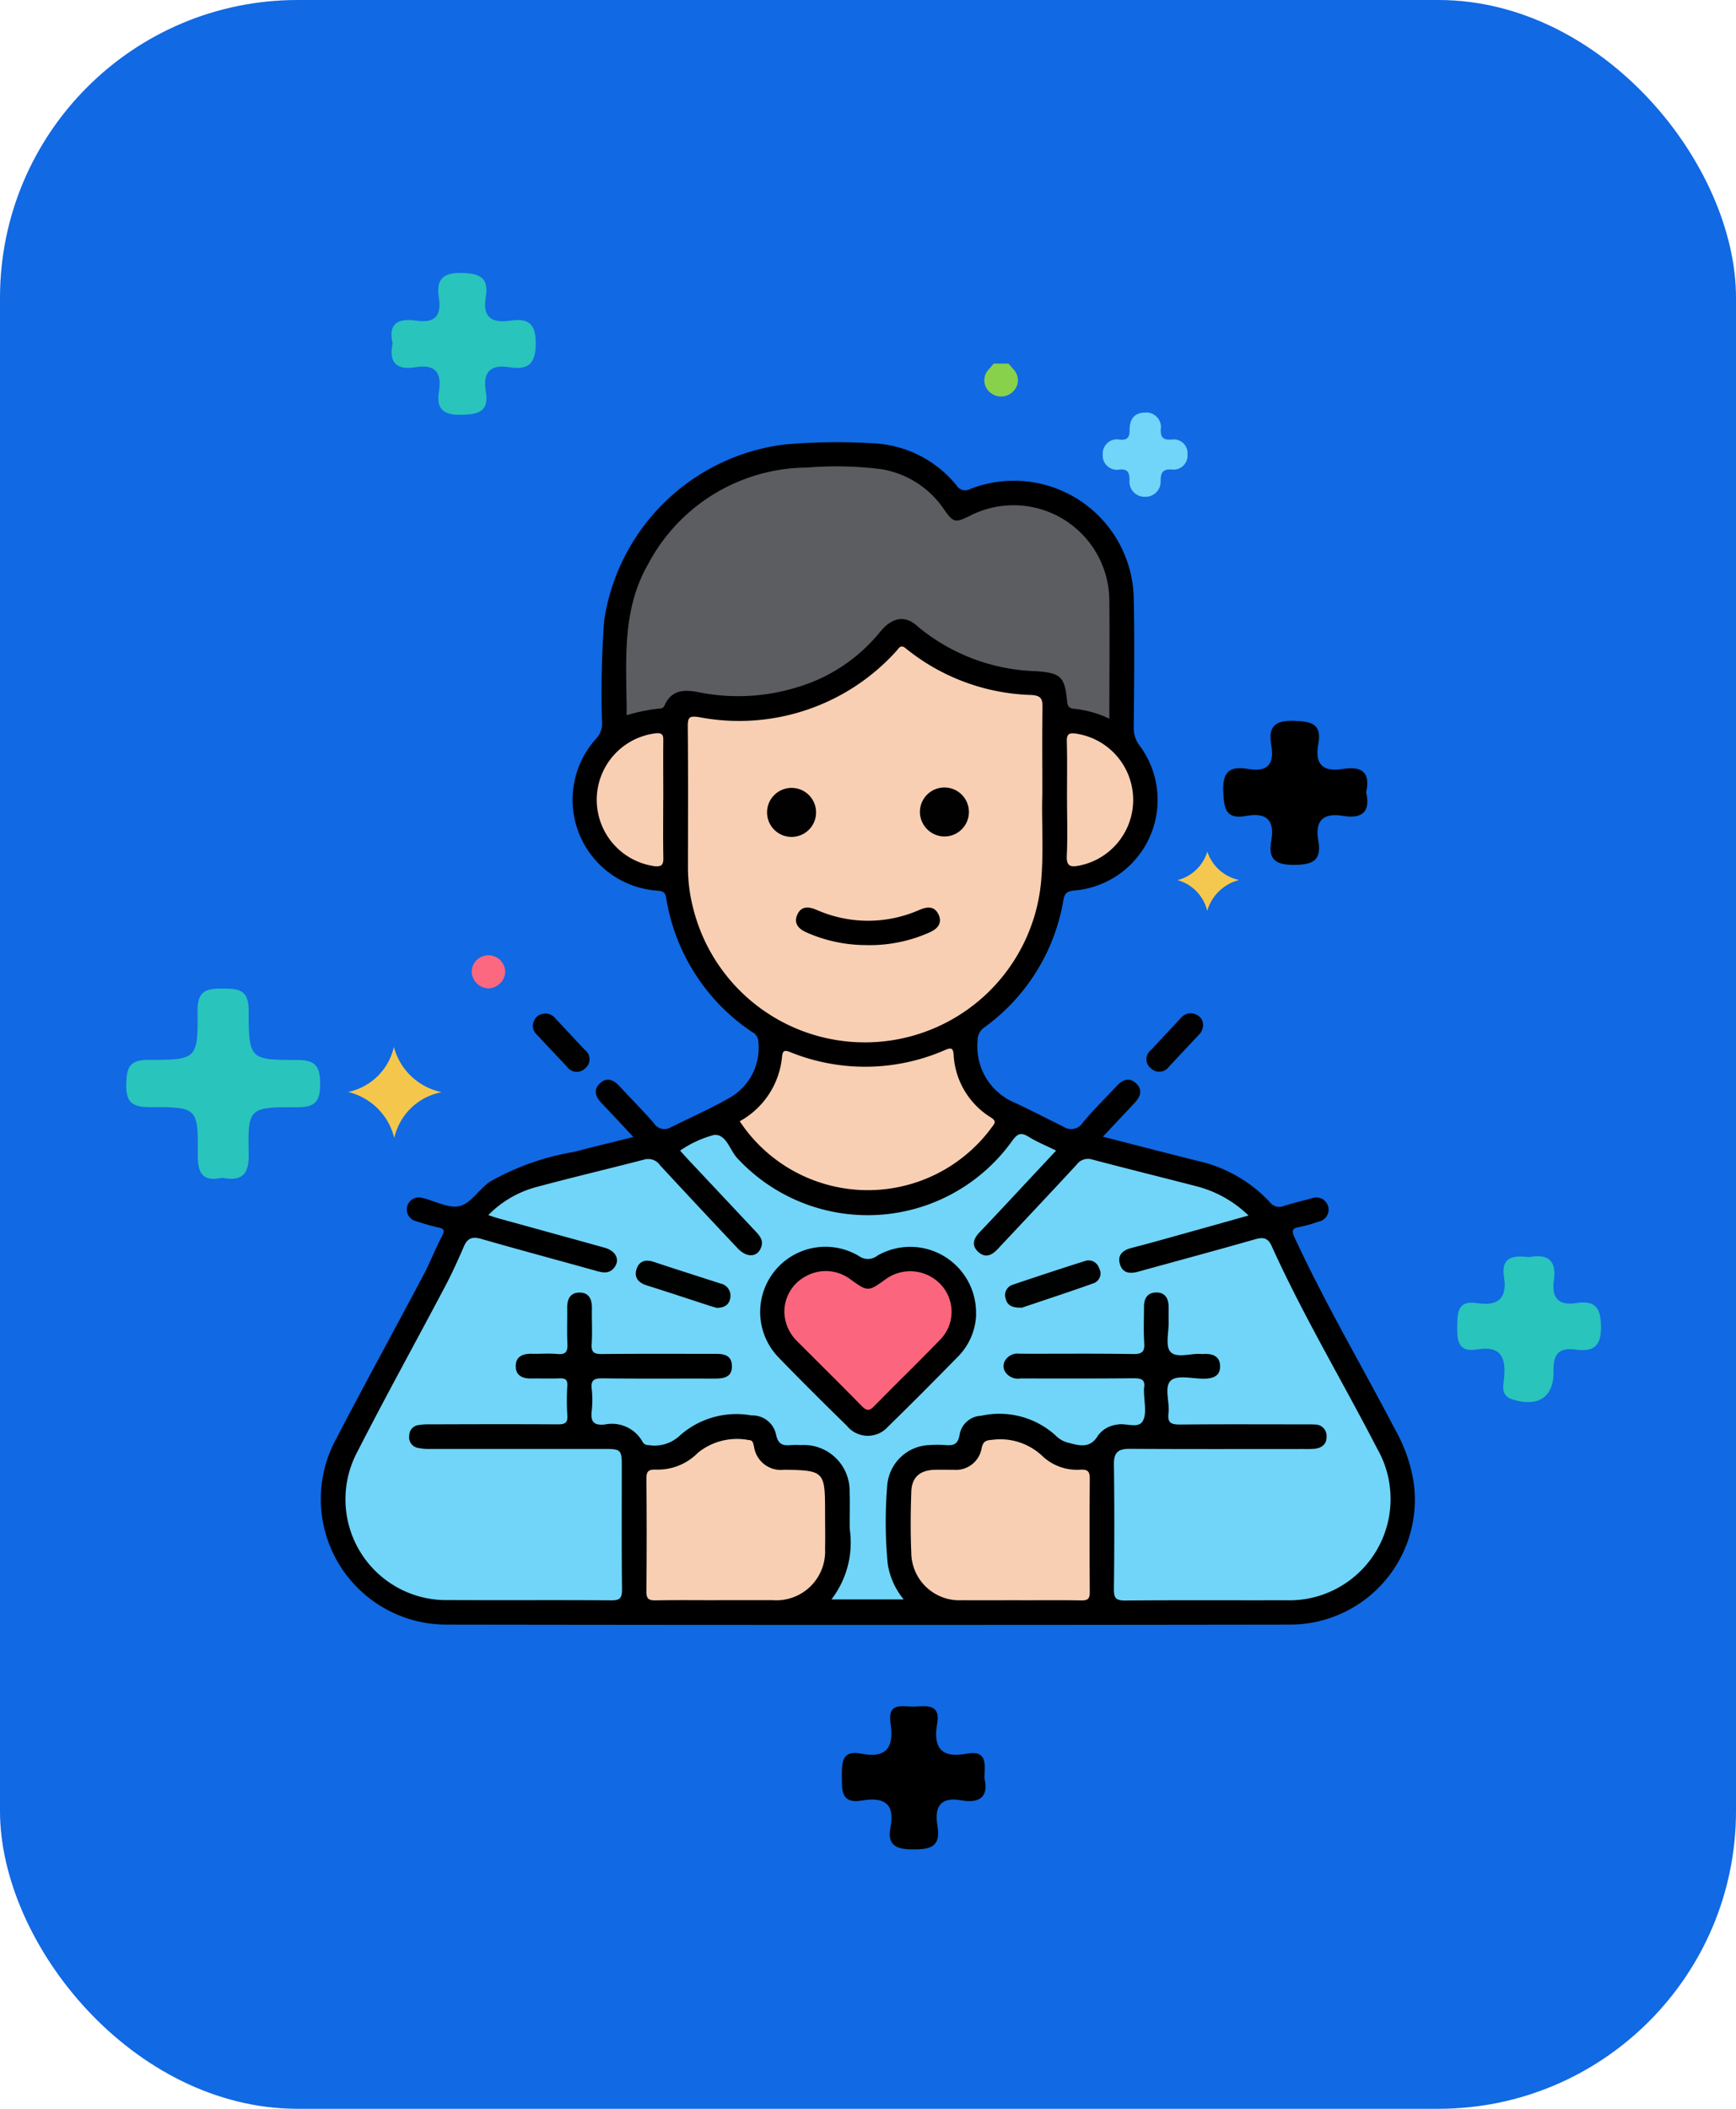 <svg xmlns="http://www.w3.org/2000/svg" xmlns:xlink="http://www.w3.org/1999/xlink" width="70" height="85" viewBox="0 0 70 85">
  <defs>
    <clipPath id="clip-path">
      <rect id="Rectángulo_37332" data-name="Rectángulo 37332" width="44.086" height="50.845" fill="none"/>
    </clipPath>
  </defs>
  <g id="_106" data-name="106" transform="translate(-301 -1551)">
    <g id="Grupo_156382" data-name="Grupo 156382" transform="translate(-239 -156)">
      <rect id="Rectángulo_36766" data-name="Rectángulo 36766" width="70" height="85" rx="12" transform="translate(540 1707)" fill="#1169e3"/>
    </g>
    <g id="Grupo_156899" data-name="Grupo 156899" transform="translate(301.089 1528.999)">
      <path id="Trazado_126894" data-name="Trazado 126894" d="M17.182,127.264c-.8.178-.987-.2-.979-.947.02-1.875-.011-1.908-1.952-1.9-.722,0-.946-.22-.932-.934.013-.666.135-.975.9-.972,1.946.007,2-.032,1.975-1.974-.009-.879.422-.9,1.073-.9s.989.1.989.883c0,1.967.04,2,1.962,1.995.743,0,.919.265.921.955s-.174.955-.918.951c-1.959-.011-2.006.025-1.963,1.881.02.861-.3,1.113-1.079.962" transform="translate(-8.318 -57.79)" fill="#29c4bb"/>
      <path id="Trazado_126895" data-name="Trazado 126895" d="M214.9,151.177c.717-.137,1.114.1,1,.912-.1.679.136,1.058.888.941s1,.155,1.011.947c.006.83-.333,1.021-1.04.926-.675-.091-.89.2-.876.875.021,1.053-.63,1.457-1.649,1.138-.483-.151-.378-.537-.347-.842.085-.832-.105-1.341-1.087-1.175-.76.129-.807-.347-.8-.931s.025-1.055.8-.936c.831.128,1.224-.175,1.086-1.053-.132-.839.406-.875,1.026-.8" transform="translate(-153.33 -78.505)" fill="#29c4bb"/>
      <path id="Trazado_126896" data-name="Trazado 126896" d="M213.215,70.517c.185.8-.181,1.073-.931.947-.812-.137-1.144.2-1,1,.139.781-.2.968-.956.975-.781.007-1.075-.223-.939-.983.145-.809-.192-1.143-1-.992-.833.156-.906-.279-.937-.98-.037-.822.282-1.037,1-.912.779.136,1.069-.186.937-.947-.127-.728.108-1.022.919-.993.715.025,1.127.127.975.946s.2,1.127,1,.993c.751-.126,1.116.143.929.943" transform="translate(-158.216 -16.577)" fill="#010000"/>
      <path id="Trazado_126897" data-name="Trazado 126897" d="M57.532,187.9c.175.746-.193,1.02-.939.886-.876-.158-1.083.3-.957,1.035.139.821-.258.948-.979.943-.689,0-1.059-.16-.914-.9.19-.975-.3-1.214-1.138-1.071-.862.147-.822-.4-.825-.987,0-.572.012-1.057.791-.9,1.047.207,1.315-.3,1.173-1.233-.136-.9.548-.639,1-.666.483-.029,1.022-.091.881.687-.174.962.163,1.408,1.181,1.213.85-.163.746.43.721,1" transform="translate(-17.924 -94.219)" fill="#010000"/>
      <path id="Trazado_126898" data-name="Trazado 126898" d="M121.806,18.657c-.2-.852.271-1.017.967-.914.724.107,1.009-.192.9-.905s.1-1.037.922-1.02c.754.015,1.1.211.968.985-.134.794.232,1.052.977.94.69-.1,1.035.062,1.039.9,0,.863-.321,1.095-1.073.975-.795-.127-1.064.235-.941.977.138.832-.308.928-1.008.942-.748.015-.992-.266-.882-.952.12-.753-.158-1.1-.943-.965-.767.128-1.094-.187-.923-.966" transform="translate(-106.064 17.184)" fill="#29c4bb"/>
    </g>
    <g id="Grupo_157121" data-name="Grupo 157121" transform="translate(313.957 1565.655)">
      <g id="Grupo_157121-2" data-name="Grupo 157121" clip-path="url(#clip-path)">
        <path id="Trazado_128870" data-name="Trazado 128870" d="M90.8,0l.184.216a.633.633,0,0,1-.017.926.682.682,0,0,1-.936,0,.633.633,0,0,1-.012-.926L90.2,0Z" transform="translate(-63.09)" fill="#88d14a"/>
        <path id="Trazado_128871" data-name="Trazado 128871" d="M12.583,38.658c-.465-.5-.867-.933-1.278-1.362-.251-.262-.354-.547-.057-.816.28-.252.545-.119.774.128.462.5.942.979,1.387,1.49a.5.5,0,0,0,.682.168c.812-.405,1.648-.768,2.43-1.224a2.315,2.315,0,0,0,1.1-2.242.456.456,0,0,0-.261-.383,8.029,8.029,0,0,1-3.455-5.4c-.043-.246-.152-.273-.357-.291A3.671,3.671,0,0,1,11.1,22.579a.87.87,0,0,0,.218-.62,40.042,40.042,0,0,1,.086-4.114,8.4,8.4,0,0,1,7.248-7.1,23.753,23.753,0,0,1,3.572-.052,4.612,4.612,0,0,1,3.4,1.711.4.4,0,0,0,.535.134,4.833,4.833,0,0,1,6.6,4.458c.037,1.72.013,3.441,0,5.162a1.137,1.137,0,0,0,.236.722,3.664,3.664,0,0,1-2.642,5.841c-.3.027-.385.129-.432.39a7.956,7.956,0,0,1-3.19,5.129.617.617,0,0,0-.268.537,2.45,2.45,0,0,0,1.507,2.5c.657.307,1.3.642,1.954.962a.549.549,0,0,0,.772-.152c.431-.522.92-1,1.382-1.494.233-.25.5-.357.775-.1s.179.535-.054.783l-1.286,1.367c.832.213,1.6.412,2.37.608.5.127.992.255,1.49.376a5.667,5.667,0,0,1,2.878,1.659.47.47,0,0,0,.557.15c.378-.117.763-.212,1.146-.314a.491.491,0,1,1,.262.943,5.932,5.932,0,0,1-.762.216c-.337.051-.33.172-.2.448,1.222,2.638,2.7,5.143,4.043,7.715a6.383,6.383,0,0,1,.733,2.037,5.033,5.033,0,0,1-4.946,5.828q-17.04.026-34.08,0A5.06,5.06,0,0,1,.612,50.8c1.141-2.2,2.334-4.365,3.492-6.553.278-.524.492-1.082.768-1.606.135-.256.04-.3-.18-.345-.29-.064-.574-.154-.857-.243a.486.486,0,1,1,.236-.942c.512.119,1.069.441,1.518.326s.772-.681,1.212-.982a10.364,10.364,0,0,1,3.389-1.2c.765-.2,1.534-.385,2.394-.6" transform="translate(0 -7.481)"/>
        <path id="Trazado_128872" data-name="Trazado 128872" d="M107.572,10.032a.607.607,0,0,1-.626-.662c0-.3-.052-.46-.4-.437a.572.572,0,0,1-.679-.61.572.572,0,0,1,.691-.594c.312.026.395-.1.391-.4,0-.387.16-.676.6-.69a.59.59,0,0,1,.656.687c-.009.353.142.419.443.4a.551.551,0,0,1,.635.6.562.562,0,0,1-.634.606c-.358-.022-.441.123-.449.452a.61.61,0,0,1-.628.649" transform="translate(-74.358 -4.663)" fill="#70d5f8"/>
        <path id="Trazado_128873" data-name="Trazado 128873" d="M7.4,94.368a2.412,2.412,0,0,0-1.915,1.849A2.515,2.515,0,0,0,3.622,94.36,2.393,2.393,0,0,0,5.47,92.541,2.516,2.516,0,0,0,7.4,94.368" transform="translate(-2.544 -65)" fill="#f4c74c"/>
        <path id="Trazado_128874" data-name="Trazado 128874" d="M29.129,88.022a.517.517,0,0,1,.434.2c.394.424.79.846,1.186,1.269a.468.468,0,0,1,.015.739.484.484,0,0,1-.742-.069c-.408-.434-.817-.867-1.22-1.3a.46.46,0,0,1-.1-.547.451.451,0,0,1,.429-.283" transform="translate(-20.123 -61.825)" fill="#010101"/>
        <path id="Trazado_128875" data-name="Trazado 128875" d="M114.073,88.424a.559.559,0,0,1-.175.446l-1.187,1.268a.486.486,0,0,1-.742.076.464.464,0,0,1,.009-.738q.609-.653,1.219-1.306a.5.5,0,0,1,.591-.124.451.451,0,0,1,.285.378" transform="translate(-78.521 -61.81)" fill="#010101"/>
        <path id="Trazado_128876" data-name="Trazado 128876" d="M116,67.243a1.694,1.694,0,0,0,1.2-1.15,1.722,1.722,0,0,0,1.281,1.146,1.8,1.8,0,0,0-1.286,1.246,1.694,1.694,0,0,0-1.2-1.242" transform="translate(-81.474 -46.423)" fill="#f4c84e"/>
        <path id="Trazado_128877" data-name="Trazado 128877" d="M21.03,81.449a.7.7,0,0,1-.666-.669.677.677,0,1,1,1.354.023.7.7,0,0,1-.688.646" transform="translate(-14.303 -56.265)" fill="#fb6880"/>
        <path id="Trazado_128878" data-name="Trazado 128878" d="M9.045,107.614a4.255,4.255,0,0,1,1.974-1.145c1.436-.386,2.884-.727,4.322-1.1a.579.579,0,0,1,.638.235q1.553,1.676,3.121,3.337c.373.4.8.375.952-.036.107-.284-.065-.471-.237-.656q-1.326-1.412-2.652-2.823c-.123-.131-.241-.265-.379-.417a4.387,4.387,0,0,1,1.374-.633c.494-.036.626.613.935.941a7.164,7.164,0,0,0,11.081-.7c.206-.283.346-.364.658-.169.334.209.706.358,1.114.56-.693.742-1.365,1.463-2.038,2.182q-.526.562-1.056,1.12c-.235.248-.327.519-.048.779s.543.146.776-.1c1.064-1.136,2.134-2.266,3.189-3.409a.569.569,0,0,1,.642-.21c1.406.372,2.818.719,4.225,1.084a4.679,4.679,0,0,1,2.068,1.171c-1,.28-1.943.546-2.888.809-.6.168-1.209.339-1.816.494-.354.091-.594.275-.479.662.106.358.4.392.729.3,1.576-.435,3.156-.86,4.728-1.309.327-.093.513-.051.661.276,1.266,2.8,2.849,5.441,4.257,8.17a4.085,4.085,0,0,1-3.707,6.106c-2.153.007-4.306-.01-6.46.012-.388,0-.456-.114-.452-.47.019-1.671.023-3.343,0-5.014-.007-.483.169-.635.636-.632,2.335.015,4.671.007,7.006.007a4.294,4.294,0,0,0,.447-.009c.3-.032.5-.188.486-.513a.456.456,0,0,0-.482-.463c-.132-.011-.265-.007-.4-.007-1.673,0-3.346-.01-5.019.007-.35,0-.523-.054-.473-.452.057-.453-.192-1.064.1-1.326.251-.225.848-.075,1.293-.071.373,0,.7-.081.686-.517-.009-.4-.318-.5-.671-.479a.791.791,0,0,1-.1,0c-.424-.031-.987.185-1.232-.09-.208-.235-.062-.785-.071-1.2,0-.2,0-.4,0-.6,0-.349-.145-.6-.514-.588-.34.008-.481.245-.479.573,0,.48-.024.962.008,1.439.024.359-.064.476-.451.469-1.523-.026-3.048-.008-4.571-.013a.583.583,0,0,0-.589.279.439.439,0,0,0,.018.47.618.618,0,0,0,.607.248c1.524,0,3.048.007,4.571-.009.315,0,.467.068.408.4a.886.886,0,0,0,0,.149c0,.4.121.863-.047,1.171-.183.336-.693.065-1.054.152a1.11,1.11,0,0,0-.754.435c-.314.539-.748.411-1.2.292a1.068,1.068,0,0,1-.511-.293,3.377,3.377,0,0,0-3-.793.917.917,0,0,0-.871.768c-.065.386-.248.441-.567.413a4.368,4.368,0,0,0-.646,0,1.767,1.767,0,0,0-1.7,1.582,17.621,17.621,0,0,0,.017,3.221A2.971,2.971,0,0,0,25.8,123.1H22.886a3.759,3.759,0,0,0,.739-2.832c-.01-.5.012-.993-.006-1.489a1.846,1.846,0,0,0-1.969-1.9,3.537,3.537,0,0,0-.4,0c-.337.035-.518-.038-.6-.439a.973.973,0,0,0-.987-.757,3.433,3.433,0,0,0-2.94.857,1.481,1.481,0,0,1-1.208.339.253.253,0,0,1-.243-.13,1.411,1.411,0,0,0-1.521-.7c-.455.047-.582-.119-.531-.546a3.921,3.921,0,0,0,0-.892c-.042-.368.112-.427.444-.423,1.474.018,2.948.005,4.422.01.385,0,.8,0,.787-.512s-.437-.486-.813-.485c-1.474,0-2.948-.007-4.422.008-.307,0-.442-.053-.419-.4.032-.478,0-.959.01-1.439.005-.362-.112-.646-.514-.639-.37.007-.488.277-.483.619.007.48-.015.96.008,1.439.015.308-.053.45-.4.418s-.695,0-1.043-.009-.647.108-.64.511c.006.371.276.49.618.485.381-.006.762.009,1.143-.005.223-.008.332.037.319.294a9.189,9.189,0,0,0,0,1.191c.027.337-.128.371-.406.369-1.706-.01-3.412-.006-5.118,0a2.6,2.6,0,0,0-.494.031.422.422,0,0,0-.355.419.43.43,0,0,0,.323.493,2.124,2.124,0,0,0,.54.047q3.5,0,7.006,0c.664,0,.7.035.7.7,0,1.655-.01,3.31.009,4.965,0,.343-.079.442-.432.439-2.186-.017-4.373,0-6.559-.011a4.063,4.063,0,0,1-3.672-5.993c1.141-2.236,2.359-4.432,3.531-6.652.277-.525.522-1.068.758-1.613.148-.34.348-.4.7-.3,1.54.443,3.089.856,4.632,1.288.27.076.523.126.724-.125.248-.308.085-.676-.38-.807-1.431-.4-2.866-.792-4.3-1.188-.124-.035-.246-.079-.4-.13" transform="translate(-2.318 -73.286)" fill="#70d5f8"/>
        <path id="Trazado_128879" data-name="Trazado 128879" d="M63.945,44.292c-.037,1.03.065,2.288-.053,3.544A7.136,7.136,0,0,1,49.874,48.9a6.551,6.551,0,0,1-.217-1.668c0-1.9.011-3.806-.008-5.708,0-.373.087-.406.443-.358A8.546,8.546,0,0,0,58.063,38.5c.106-.117.168-.28.38-.1a8.416,8.416,0,0,0,5.071,1.875c.394.027.443.176.438.511-.019,1.092-.007,2.184-.007,3.5" transform="translate(-34.873 -26.917)" fill="#f8cfb3"/>
        <path id="Trazado_128880" data-name="Trazado 128880" d="M60.787,24.1a4.321,4.321,0,0,0-1.417-.4c-.213-.019-.267-.1-.286-.3-.094-1-.262-1.14-1.235-1.215a7.807,7.807,0,0,1-4.82-1.828c-.493-.442-1.009-.343-1.492.251a6.773,6.773,0,0,1-3.429,2.251,8.022,8.022,0,0,1-3.873.175c-.567-.112-1.1-.115-1.383.531a.2.2,0,0,1-.2.124,7.282,7.282,0,0,0-1.328.27c0-2.084-.233-4.166.856-6.073A7.3,7.3,0,0,1,48.6,13.977a14.609,14.609,0,0,1,2.971.062,3.785,3.785,0,0,1,2.558,1.637c.362.515.447.537,1.015.255a3.863,3.863,0,0,1,5.643,3.438c.015,1.553,0,3.105,0,4.734" transform="translate(-29.012 -9.786)" fill="#5b5d60"/>
        <path id="Trazado_128881" data-name="Trazado 128881" d="M46.895,152.237c-.828,0-1.656-.01-2.484.006-.273.005-.37-.062-.368-.354q.021-2.283,0-4.567c0-.3.107-.355.373-.351a2.264,2.264,0,0,0,1.706-.68,2.5,2.5,0,0,1,2.044-.51c.188,0,.182.151.218.275a1.092,1.092,0,0,0,1.218.921c1.6.023,1.645.071,1.645,1.66,0,.513.011,1.026,0,1.539a1.969,1.969,0,0,1-2.112,2.059c-.746,0-1.491,0-2.236,0" transform="translate(-30.935 -102.391)" fill="#f8cfb3"/>
        <path id="Trazado_128882" data-name="Trazado 128882" d="M84.245,152.212c-.778,0-1.557.006-2.335,0a1.937,1.937,0,0,1-2.037-1.926c-.036-.809-.026-1.622,0-2.432.016-.6.346-.885.957-.9.249-.006.5,0,.745,0a1.053,1.053,0,0,0,1.139-.889c.058-.244.155-.3.4-.316a2.468,2.468,0,0,1,2.048.654,2.03,2.03,0,0,0,1.553.545c.29-.01.357.095.355.368q-.017,2.283,0,4.567c0,.26-.071.342-.333.337-.828-.015-1.656-.006-2.484-.006" transform="translate(-56.085 -102.366)" fill="#f8cfb3"/>
        <path id="Trazado_128883" data-name="Trazado 128883" d="M56.695,95.711A3.319,3.319,0,0,0,58.4,93.1c.023-.241.108-.262.318-.179a8.047,8.047,0,0,0,6.269-.087c.252-.106.312-.057.331.2a3.168,3.168,0,0,0,1.517,2.534c.216.139.14.233.032.373a6.194,6.194,0,0,1-10.174-.229" transform="translate(-39.822 -65.172)" fill="#f8cfb3"/>
        <path id="Trazado_128884" data-name="Trazado 128884" d="M40,52.75c0,.775-.01,1.551.005,2.326.005.268-.044.377-.349.348a2.7,2.7,0,0,1,.057-5.358c.272-.021.293.093.29.308-.008.792,0,1.584,0,2.376" transform="translate(-26.214 -35.165)" fill="#f8cfb3"/>
        <path id="Trazado_128885" data-name="Trazado 128885" d="M101,52.731c0-.776.014-1.552-.007-2.328-.008-.313.112-.352.38-.311a2.7,2.7,0,0,1,.1,5.322c-.35.066-.5.006-.481-.405.036-.758.01-1.518.01-2.278" transform="translate(-70.933 -35.175)" fill="#f8cfb3"/>
        <path id="Trazado_128886" data-name="Trazado 128886" d="M68.128,122.313a2.529,2.529,0,0,1-.7,1.671c-.938.957-1.882,1.909-2.842,2.845a1.088,1.088,0,0,1-1.67-.024c-.922-.9-1.84-1.812-2.738-2.739a2.63,2.63,0,0,1,3.229-4.1.615.615,0,0,0,.742-.021,2.654,2.654,0,0,1,3.975,2.372" transform="translate(-41.725 -83.99)"/>
        <path id="Trazado_128887" data-name="Trazado 128887" d="M93.32,123.365c-.387.01-.578-.1-.638-.362a.437.437,0,0,1,.285-.562q1.454-.494,2.917-.958a.442.442,0,0,1,.563.289.421.421,0,0,1-.195.6c-1.008.362-2.028.692-2.932,1" transform="translate(-65.087 -85.312)" fill="#000101"/>
        <path id="Trazado_128888" data-name="Trazado 128888" d="M45.886,123.4c-.083-.024-.211-.057-.336-.1-.832-.27-1.662-.546-2.5-.81-.343-.109-.517-.327-.4-.669.11-.314.366-.385.688-.277.893.3,1.791.58,2.685.872a.5.5,0,0,1,.4.593c-.048.268-.233.384-.545.39" transform="translate(-29.935 -85.337)" fill="#000101"/>
        <path id="Trazado_128889" data-name="Trazado 128889" d="M67.186,75.187a5.931,5.931,0,0,1-2.454-.512c-.309-.136-.516-.354-.376-.695.154-.373.459-.351.791-.211a5.124,5.124,0,0,0,4.14,0c.31-.131.6-.164.767.175.174.362-.035.59-.364.735a5.919,5.919,0,0,1-2.5.51" transform="translate(-45.172 -51.748)" fill="#010000"/>
        <path id="Trazado_128890" data-name="Trazado 128890" d="M62.37,58.415a.988.988,0,1,1-1.975-.037.988.988,0,0,1,1.975.037" transform="translate(-42.421 -40.331)" fill="#010101"/>
        <path id="Trazado_128891" data-name="Trazado 128891" d="M82.085,59.393a1,1,0,0,1-.985-.974.988.988,0,1,1,.985.974" transform="translate(-56.964 -40.331)" fill="#010101"/>
        <path id="Trazado_128892" data-name="Trazado 128892" d="M62.738,124.557a1.615,1.615,0,0,1,.871-1.445,1.65,1.65,0,0,1,1.821.149c.663.474.693.479,1.368-.009a1.688,1.688,0,0,1,2.25.2A1.605,1.605,0,0,1,69,125.692c-.871.9-1.775,1.776-2.654,2.673-.187.19-.3.169-.482-.011-.88-.9-1.773-1.778-2.659-2.668a1.7,1.7,0,0,1-.468-1.129" transform="translate(-44.067 -86.328)" fill="#fb657d"/>
      </g>
    </g>
  </g>
</svg>
